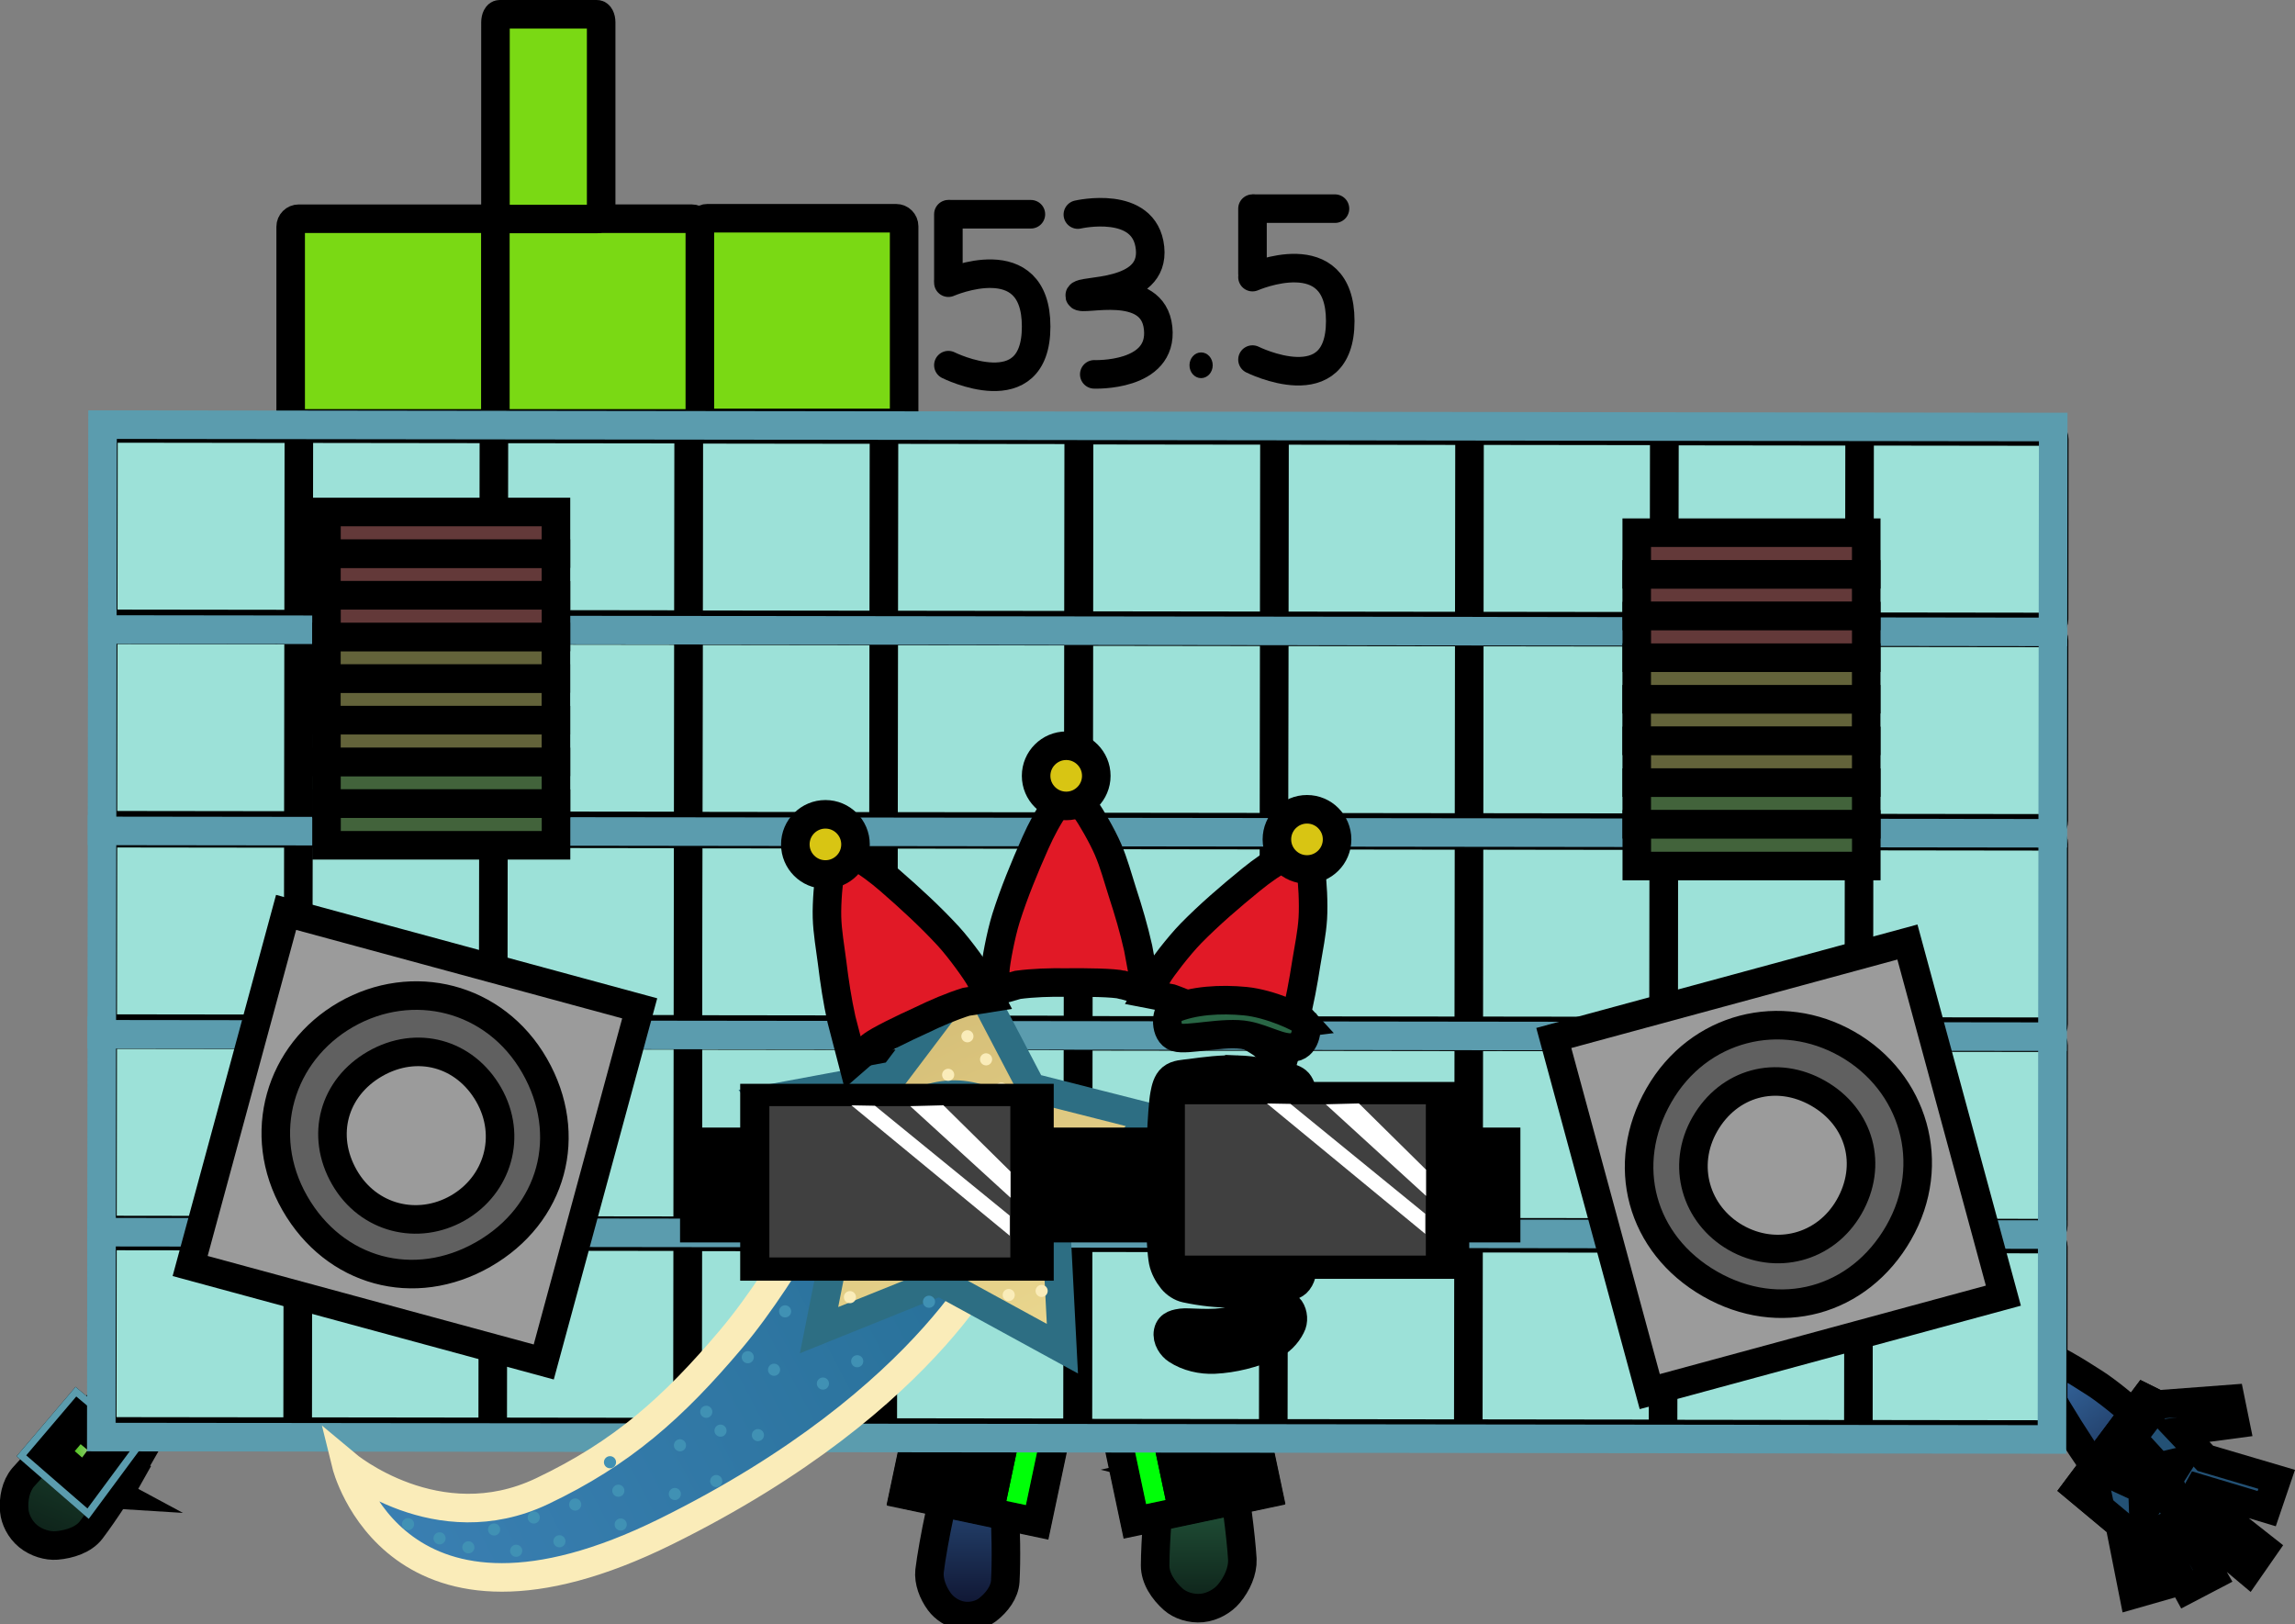 <svg version="1.1" xmlns="http://www.w3.org/2000/svg" xmlns:xlink="http://www.w3.org/1999/xlink" width="80.387" height="56.881" viewBox="0,0,80.387,56.881"><rect x="0" y="0" width="80.387" height="56.881" fill="#808080" stroke="none"/><defs><linearGradient x1="223.233" y1="195.987" x2="220.075" y2="203.292" gradientUnits="userSpaceOnUse" id="color-1"><stop offset="0" stop-color="#296645"/><stop offset="1" stop-color="#0d2018"/></linearGradient><radialGradient cx="221.635" cy="199.957" r="0.835" gradientUnits="userSpaceOnUse" id="color-2"><stop offset="0" stop-color="#a4c793"/><stop offset="1" stop-color="#3fc701"/></radialGradient><linearGradient x1="290.202" y1="196.237" x2="294.728" y2="202.314" gradientUnits="userSpaceOnUse" id="color-3"><stop offset="0" stop-color="#3971ac"/><stop offset="1" stop-color="#0e122d"/></linearGradient><linearGradient x1="260.34" y1="200.182" x2="260.34" y2="205.437" gradientUnits="userSpaceOnUse" id="color-4"><stop offset="0" stop-color="#296645"/><stop offset="1" stop-color="#0d2018"/></linearGradient><linearGradient x1="252.246" y1="198.136" x2="252.246" y2="205.713" gradientUnits="userSpaceOnUse" id="color-5"><stop offset="0" stop-color="#3971ac"/><stop offset="1" stop-color="#0e122d"/></linearGradient><linearGradient x1="251.751" y1="192.534" x2="231.726" y2="203.021" gradientUnits="userSpaceOnUse" id="color-6"><stop offset="0" stop-color="#287199"/><stop offset="1" stop-color="#3a7fb2"/></linearGradient><linearGradient x1="254.983" y1="196.61" x2="249.508" y2="184.479" gradientUnits="userSpaceOnUse" id="color-7"><stop offset="0" stop-color="#ebd890"/><stop offset="1" stop-color="#d4bd76"/></linearGradient></defs><g transform="translate(-218.351,-149.109)"><g data-paper-data="{&quot;isPaintingLayer&quot;:true}" stroke-width="1" stroke-linejoin="miter" stroke-miterlimit="10" stroke-dasharray="" stroke-dashoffset="0" style="mix-blend-mode: normal"><path d="M242.85,157.035c0,-0.156 0.126,-0.282 0.282,-0.282h6.606c0.156,0 0.282,0.126 0.282,0.282v6.606c0,0.075 -0.03,0.146 -0.083,0.199c-0.053,0.053 -0.124,0.083 -0.199,0.083h-6.606c-0.156,0 -0.282,-0.126 -0.282,-0.282v0z" data-paper-data="{&quot;index&quot;:null}" fill="#7ad914" fill-rule="evenodd" stroke="#000000" stroke-linecap="square"/><path d="M235.694,157.051c0,-0.156 0.126,-0.282 0.282,-0.282h6.606c0.156,0 0.282,0.126 0.282,0.282v6.606c0,0.075 -0.03,0.146 -0.083,0.199c-0.053,0.053 -0.124,0.083 -0.199,0.083h-6.606c-0.156,0 -0.282,-0.126 -0.282,-0.282v0z" data-paper-data="{&quot;index&quot;:null}" fill="#7ad914" fill-rule="evenodd" stroke="#000000" stroke-linecap="square"/><path d="M228.532,157.052c0,-0.156 0.126,-0.282 0.282,-0.282h6.606c0.156,0 0.282,0.126 0.282,0.282v6.606c0,0.075 -0.03,0.146 -0.083,0.199c-0.053,0.053 -0.124,0.083 -0.199,0.083h-6.606c-0.156,0 -0.282,-0.126 -0.282,-0.282v0z" data-paper-data="{&quot;index&quot;:null}" fill="#7ad914" fill-rule="evenodd" stroke="#000000" stroke-linecap="square"/><path d="M235.706,149.891c0,-0.156 0.065,-0.282 0.145,-0.282h3.412c0.08,0 0.145,0.126 0.145,0.282v6.606c0,0.075 -0.015,0.146 -0.043,0.199c-0.027,0.053 -0.064,0.083 -0.103,0.083h-3.412c-0.08,0 -0.145,-0.126 -0.145,-0.282v0z" data-paper-data="{&quot;index&quot;:null}" fill="#7ad914" fill-rule="evenodd" stroke="#000000" stroke-linecap="square"/><g data-paper-data="{&quot;index&quot;:null}" fill-rule="nonzero"><path d="M224.544,196.578c0.391,0.036 0.272,0.42 0.11,0.799c-0.646,1.516 -2.143,4.044 -3.112,5.323c-0.258,0.338 -0.747,0.501 -1.21,0.54c-0.311,0.025 -0.707,-0.089 -0.996,-0.326c-0.289,-0.238 -0.458,-0.591 -0.485,-0.891c-0.038,-0.417 0.055,-0.864 0.307,-1.166c0.698,-0.798 2.41,-2.472 3.311,-3.101c0.591,-0.413 1.729,-1.209 2.074,-1.177z" data-paper-data="{&quot;origPos&quot;:null,&quot;origRot&quot;:0,&quot;index&quot;:null}" fill="url(#color-1)" stroke="#000000" stroke-linecap="butt"/><g data-paper-data="{&quot;origPos&quot;:null}"><path d="M222.508,201.458c0,0 -0.86,-0.462 -1.327,-0.864c-0.385,-0.332 -0.856,-1.017 -0.856,-1.017l0.74,-0.657c0,0 0.353,0.679 0.713,1.014c0.374,0.349 1.169,0.741 1.169,0.741l-0.441,0.783z" data-paper-data="{&quot;origRot&quot;:0,&quot;origPos&quot;:null}" fill="#eeeeee" stroke="#000000" stroke-linecap="butt"/><path d="M219.633,200.061l1.424,-1.675l1.657,1.386l-1.335,1.804z" data-paper-data="{&quot;origRot&quot;:0,&quot;origPos&quot;:null}" fill="#eeeeee" stroke="#000000" stroke-linecap="butt"/><path d="M219.633,200.061l1.424,-1.675l1.657,1.386l-1.335,1.804z" data-paper-data="{&quot;origRot&quot;:0,&quot;origPos&quot;:null}" fill="#9ce1d8" stroke="#5b9cae" stroke-linecap="butt"/><g stroke="#000000"><path d="M219.971,200.03l1.111,-1.306l1.293,1.081l-1.041,1.407z" data-paper-data="{&quot;origRot&quot;:0,&quot;origPos&quot;:null}" fill="#113601" stroke-linecap="butt"/><path d="M220.267,199.989l0.849,-0.998l0.988,0.826l-0.796,1.076z" data-paper-data="{&quot;origRot&quot;:0,&quot;origPos&quot;:null}" fill="url(#color-2)" stroke-linecap="butt"/><path d="M222.292,199.825l-0.193,-0.013" data-paper-data="{&quot;origPos&quot;:null}" fill="none" stroke-linecap="round"/><path d="M221.121,198.991l-0.039,-0.196" data-paper-data="{&quot;origPos&quot;:null}" fill="none" stroke-linecap="round"/><path d="M220.062,200.01l0.221,-0.012" data-paper-data="{&quot;origPos&quot;:null}" fill="none" stroke-linecap="round"/><path d="M221.32,200.88l-0.012,0.288" data-paper-data="{&quot;origPos&quot;:null}" fill="none" stroke-linecap="round"/></g></g></g><g fill-rule="nonzero" stroke="#000000"><path d="M289.817,196.569c0.297,-0.05 1.353,0.627 1.901,0.978c0.836,0.535 2.464,1.999 3.138,2.704c0.244,0.267 0.363,0.68 0.365,1.072c0.002,0.282 -0.116,0.623 -0.347,0.863c-0.231,0.24 -0.566,0.37 -0.838,0.365c-0.406,-0.008 -0.844,-0.132 -1.097,-0.433c-0.95,-1.139 -2.463,-3.415 -3.152,-4.794c-0.172,-0.345 -0.308,-0.697 0.029,-0.754z" data-paper-data="{&quot;origRot&quot;:0,&quot;index&quot;:null}" fill="url(#color-3)" stroke-linecap="butt"/><path d="M293.928,198.302l2.546,-0.192l0.178,0.875l-1.946,0.259l0.893,0.943l2.497,0.737l-0.349,1.026l-2.376,-0.712l-0.118,0.212l2.39,1.883l-0.556,0.8l-2.37,-1.99l-0.071,0.051l1.208,2.113l-0.899,0.47l-1.114,-2.033l-0.32,0.127l0.517,1.812l-0.955,0.273l-0.488,-2.461l-1.496,-1.248l2.373,-3.171z" fill="#235175" stroke-linecap="round"/><path d="M293.964,200.483l0.74,-0.178l-0.409,0.644l0.317,0.766l-0.77,-0.274l-0.418,0.613l-0.026,-0.783l-0.796,-0.366l0.814,-0.265l0.022,-0.731z" fill="#59a2cd" stroke-linecap="round"/><path d="M293.928,198.302l-2.17,2.865l0.159,0.762l-0.818,-0.682l2.373,-3.171z" fill="#102c42" stroke-linecap="butt"/></g><g fill-rule="nonzero" stroke="#000000" stroke-linecap="butt"><path d="M259.063,200.611c0.769,-0.174 1.548,-0.304 2.329,-0.429c0.231,1.195 0.426,2.732 0.475,3.543c0.016,0.414 -0.185,0.863 -0.474,1.207c-0.207,0.248 -0.562,0.459 -0.941,0.498c-0.379,0.038 -0.768,-0.095 -1.002,-0.301c-0.348,-0.307 -0.64,-0.739 -0.638,-1.189c0.006,-0.867 0.103,-2.101 0.252,-3.329z" data-paper-data="{&quot;origRot&quot;:0,&quot;index&quot;:null}" fill="url(#color-4)"/><g><path d="M258.108,202.385l-0.851,-4.028l1.664,-0.351l0.851,4.028z" data-paper-data="{&quot;index&quot;:null}" fill="#00ff08"/><path d="M259.776,202.035l-0.851,-4.028l0.758,-0.16l0.851,4.028z" data-paper-data="{&quot;index&quot;:null}" fill="#ffffff"/><path d="M260.551,201.869l-0.851,-4.028l0.661,-0.14l0.851,4.028z" data-paper-data="{&quot;index&quot;:null}" fill="#00ff08"/><path d="M261.214,201.732l-0.851,-4.028l0.905,-0.191l0.851,4.028z" data-paper-data="{&quot;index&quot;:null}" fill="#ffffff"/><path d="M262.121,201.539l-0.851,-4.028l0.661,-0.14l0.851,4.028z" data-paper-data="{&quot;index&quot;:null}" fill="#00ff08"/><path d="M258.094,202.409l-0.859,-4.068l4.679,-0.988l0.859,4.068z" data-paper-data="{&quot;index&quot;:null}" fill="none"/></g></g><g fill-rule="nonzero" stroke="#000000" stroke-linecap="butt"><path d="M252.754,198.173c0.304,-0.156 0.406,0.208 0.473,0.588c0.271,1.518 0.418,4.247 0.336,5.728c-0.023,0.392 -0.3,0.753 -0.621,1.002c-0.215,0.167 -0.561,0.262 -0.89,0.208c-0.329,-0.054 -0.626,-0.257 -0.794,-0.485c-0.233,-0.316 -0.384,-0.718 -0.348,-1.078c0.119,-0.968 0.55,-3.114 0.901,-4.043c0.23,-0.609 0.673,-1.783 0.941,-1.92z" data-paper-data="{&quot;origRot&quot;:0,&quot;index&quot;:null}" fill="url(#color-5)"/><g data-paper-data="{&quot;index&quot;:null}"><path d="M253.008,202.068l0.851,-4.028l1.664,0.351l-0.851,4.028z" data-paper-data="{&quot;index&quot;:null}" fill="#00ff08"/><path d="M252.246,201.909l0.851,-4.028l0.758,0.16l-0.851,4.028z" data-paper-data="{&quot;index&quot;:null}" fill="#ffffff"/><path d="M251.568,201.765l0.851,-4.028l0.661,0.14l-0.851,4.028z" data-paper-data="{&quot;index&quot;:null}" fill="#00ff08"/><path d="M250.661,201.575l0.851,-4.028l0.905,0.191l-0.851,4.028z" data-paper-data="{&quot;index&quot;:null}" fill="#ffffff"/><path d="M249.998,201.434l0.851,-4.028l0.661,0.14l-0.851,4.028z" data-paper-data="{&quot;index&quot;:null}" fill="#00ff08"/><path d="M250.007,201.456l0.859,-4.068l4.679,0.988l-0.859,4.068z" data-paper-data="{&quot;index&quot;:null}" fill="none"/></g></g><g><path d="M283.697,192.292c-0.149,-0 -0.269,-0.121 -0.269,-0.269l0.008,-6.307c0,-0.149 0.121,-0.269 0.269,-0.269l6.307,0.008c0.071,0 0.14,0.029 0.19,0.079c0.05,0.051 0.079,0.119 0.079,0.19l-0.008,6.307c-0,0.149 -0.121,0.269 -0.269,0.269v0z" data-paper-data="{&quot;origPos&quot;:null,&quot;index&quot;:null}" fill="#9ce1d8" fill-rule="evenodd" stroke="#000000" stroke-linecap="square"/><path d="M276.876,192.284c-0.149,-0 -0.269,-0.121 -0.269,-0.269l0.008,-6.307c0,-0.149 0.121,-0.269 0.269,-0.269l6.307,0.008c0.071,0 0.14,0.029 0.19,0.079c0.05,0.051 0.079,0.119 0.079,0.19l-0.008,6.307c-0,0.149 -0.121,0.269 -0.269,0.269v0z" data-paper-data="{&quot;origPos&quot;:null,&quot;index&quot;:null}" fill="#9ce1d8" fill-rule="evenodd" stroke="#000000" stroke-linecap="square"/><path d="M270.035,192.269c-0.149,-0 -0.269,-0.121 -0.269,-0.269l0.008,-6.307c0,-0.149 0.121,-0.269 0.269,-0.269l6.307,0.008c0.071,0 0.14,0.029 0.19,0.079c0.05,0.051 0.079,0.119 0.079,0.19l-0.008,6.307c-0,0.149 -0.121,0.269 -0.269,0.269v0z" data-paper-data="{&quot;origPos&quot;:null,&quot;index&quot;:null}" fill="#9ce1d8" fill-rule="evenodd" stroke="#000000" stroke-linecap="square"/><path d="M263.214,192.261c-0.149,-0 -0.269,-0.121 -0.269,-0.269l0.008,-6.307c0,-0.149 0.121,-0.269 0.269,-0.269l6.307,0.008c0.071,0 0.14,0.029 0.19,0.079c0.05,0.051 0.079,0.119 0.079,0.19l-0.008,6.307c-0,0.149 -0.121,0.269 -0.269,0.269v0z" data-paper-data="{&quot;origPos&quot;:null,&quot;index&quot;:null}" fill="#9ce1d8" fill-rule="evenodd" stroke="#000000" stroke-linecap="square"/><path d="M256.381,192.252c-0.149,-0 -0.269,-0.121 -0.269,-0.269l0.008,-6.307c0,-0.149 0.121,-0.269 0.269,-0.269l6.307,0.008c0.071,0 0.14,0.029 0.19,0.079c0.05,0.051 0.079,0.119 0.079,0.19l-0.008,6.307c-0,0.149 -0.121,0.269 -0.269,0.269v0z" data-paper-data="{&quot;origPos&quot;:null,&quot;index&quot;:null}" fill="#9ce1d8" fill-rule="evenodd" stroke="#000000" stroke-linecap="square"/><path d="M249.525,192.231c-0.149,-0 -0.269,-0.121 -0.269,-0.269l0.008,-6.307c0,-0.149 0.121,-0.269 0.269,-0.269l6.307,0.008c0.071,0 0.14,0.029 0.19,0.079c0.05,0.051 0.079,0.119 0.079,0.19l-0.008,6.307c-0,0.149 -0.121,0.269 -0.269,0.269v0z" data-paper-data="{&quot;origPos&quot;:null,&quot;index&quot;:null}" fill="#9ce1d8" fill-rule="evenodd" stroke="#000000" stroke-linecap="square"/><path d="M242.704,192.222c-0.149,-0 -0.269,-0.121 -0.269,-0.269l0.008,-6.307c0,-0.149 0.121,-0.269 0.269,-0.269l6.307,0.008c0.071,0 0.14,0.029 0.19,0.079c0.05,0.051 0.079,0.119 0.079,0.19l-0.008,6.307c-0,0.149 -0.121,0.269 -0.269,0.269v0z" data-paper-data="{&quot;origPos&quot;:null,&quot;index&quot;:null}" fill="#9ce1d8" fill-rule="evenodd" stroke="#000000" stroke-linecap="square"/><path d="M235.862,192.208c-0.149,-0 -0.269,-0.121 -0.269,-0.269l0.008,-6.307c0,-0.149 0.121,-0.269 0.269,-0.269l6.307,0.008c0.071,0 0.14,0.029 0.19,0.079c0.05,0.051 0.079,0.119 0.079,0.19l-0.008,6.307c-0,0.149 -0.121,0.269 -0.269,0.269v0z" data-paper-data="{&quot;origPos&quot;:null,&quot;index&quot;:null}" fill="#9ce1d8" fill-rule="evenodd" stroke="#000000" stroke-linecap="square"/><path d="M229.041,192.199c-0.149,-0 -0.269,-0.121 -0.269,-0.269l0.008,-6.307c0,-0.149 0.121,-0.269 0.269,-0.269l6.307,0.008c0.071,0 0.14,0.029 0.19,0.079c0.05,0.051 0.079,0.119 0.079,0.19l-0.008,6.307c-0,0.149 -0.121,0.269 -0.269,0.269v0z" data-paper-data="{&quot;origPos&quot;:null,&quot;index&quot;:null}" fill="#9ce1d8" fill-rule="evenodd" stroke="#000000" stroke-linecap="square"/><path d="M222.209,192.191c-0.149,-0 -0.269,-0.121 -0.269,-0.269l0.008,-6.307c0,-0.149 0.121,-0.269 0.269,-0.269l6.307,0.008c0.071,0 0.14,0.029 0.19,0.079c0.05,0.051 0.079,0.119 0.079,0.19l-0.008,6.307c-0,0.149 -0.121,0.269 -0.269,0.269v0z" data-paper-data="{&quot;origPos&quot;:null,&quot;index&quot;:null}" fill="#9ce1d8" fill-rule="evenodd" stroke="#000000" stroke-linecap="square"/><path d="M290.234,192.473l-68.326,-0.084l0.009,-7.176l68.326,0.084z" data-paper-data="{&quot;origPos&quot;:null}" fill="none" fill-rule="nonzero" stroke="#5b9cae" stroke-linecap="butt"/></g><g><path d="M283.689,199.346c-0.149,-0 -0.269,-0.121 -0.269,-0.269l0.008,-6.307c0,-0.149 0.121,-0.269 0.269,-0.269l6.307,0.008c0.071,0 0.14,0.029 0.19,0.079c0.05,0.051 0.079,0.119 0.079,0.19l-0.008,6.307c-0,0.149 -0.121,0.269 -0.269,0.269v0z" data-paper-data="{&quot;origPos&quot;:null,&quot;index&quot;:null}" fill="#9ce1d8" fill-rule="evenodd" stroke="#000000" stroke-linecap="square"/><path d="M276.868,199.338c-0.149,-0 -0.269,-0.121 -0.269,-0.269l0.008,-6.307c0,-0.149 0.121,-0.269 0.269,-0.269l6.307,0.008c0.071,0 0.14,0.029 0.19,0.079c0.05,0.051 0.079,0.119 0.079,0.19l-0.008,6.307c-0,0.149 -0.121,0.269 -0.269,0.269v0z" data-paper-data="{&quot;origPos&quot;:null,&quot;index&quot;:null}" fill="#9ce1d8" fill-rule="evenodd" stroke="#000000" stroke-linecap="square"/><path d="M270.026,199.323c-0.149,-0 -0.269,-0.121 -0.269,-0.269l0.008,-6.307c0,-0.149 0.121,-0.269 0.269,-0.269l6.307,0.008c0.071,0 0.14,0.029 0.19,0.079c0.05,0.051 0.079,0.119 0.079,0.19l-0.008,6.307c-0,0.149 -0.121,0.269 -0.269,0.269v0z" data-paper-data="{&quot;origPos&quot;:null,&quot;index&quot;:null}" fill="#9ce1d8" fill-rule="evenodd" stroke="#000000" stroke-linecap="square"/><path d="M263.205,199.315c-0.149,-0 -0.269,-0.121 -0.269,-0.269l0.008,-6.307c0,-0.149 0.121,-0.269 0.269,-0.269l6.307,0.008c0.071,0 0.14,0.029 0.19,0.079c0.05,0.051 0.079,0.119 0.079,0.19l-0.008,6.307c-0,0.149 -0.121,0.269 -0.269,0.269v0z" data-paper-data="{&quot;origPos&quot;:null,&quot;index&quot;:null}" fill="#9ce1d8" fill-rule="evenodd" stroke="#000000" stroke-linecap="square"/><path d="M256.373,199.306c-0.149,-0 -0.269,-0.121 -0.269,-0.269l0.008,-6.307c0,-0.149 0.121,-0.269 0.269,-0.269l6.307,0.008c0.071,0 0.14,0.029 0.19,0.079c0.05,0.051 0.079,0.119 0.079,0.19l-0.008,6.307c-0,0.149 -0.121,0.269 -0.269,0.269v0z" data-paper-data="{&quot;origPos&quot;:null,&quot;index&quot;:null}" fill="#9ce1d8" fill-rule="evenodd" stroke="#000000" stroke-linecap="square"/><path d="M249.517,199.285c-0.149,-0 -0.269,-0.121 -0.269,-0.269l0.008,-6.307c0,-0.149 0.121,-0.269 0.269,-0.269l6.307,0.008c0.071,0 0.14,0.029 0.19,0.079c0.05,0.051 0.079,0.119 0.079,0.19l-0.008,6.307c-0,0.149 -0.121,0.269 -0.269,0.269v0z" data-paper-data="{&quot;origPos&quot;:null,&quot;index&quot;:null}" fill="#9ce1d8" fill-rule="evenodd" stroke="#000000" stroke-linecap="square"/><path d="M242.696,199.276c-0.149,-0 -0.269,-0.121 -0.269,-0.269l0.008,-6.307c0,-0.149 0.121,-0.269 0.269,-0.269l6.307,0.008c0.071,0 0.14,0.029 0.19,0.079c0.05,0.051 0.079,0.119 0.079,0.19l-0.008,6.307c-0,0.149 -0.121,0.269 -0.269,0.269v0z" data-paper-data="{&quot;origPos&quot;:null,&quot;index&quot;:null}" fill="#9ce1d8" fill-rule="evenodd" stroke="#000000" stroke-linecap="square"/><path d="M235.854,199.261c-0.149,-0 -0.269,-0.121 -0.269,-0.269l0.008,-6.307c0,-0.149 0.121,-0.269 0.269,-0.269l6.307,0.008c0.071,0 0.14,0.029 0.19,0.079c0.05,0.051 0.079,0.119 0.079,0.19l-0.008,6.307c-0,0.149 -0.121,0.269 -0.269,0.269v0z" data-paper-data="{&quot;origPos&quot;:null,&quot;index&quot;:null}" fill="#9ce1d8" fill-rule="evenodd" stroke="#000000" stroke-linecap="square"/><path d="M229.033,199.253c-0.149,-0 -0.269,-0.121 -0.269,-0.269l0.008,-6.307c0,-0.149 0.121,-0.269 0.269,-0.269l6.307,0.008c0.071,0 0.14,0.029 0.19,0.079c0.05,0.051 0.079,0.119 0.079,0.19l-0.008,6.307c-0,0.149 -0.121,0.269 -0.269,0.269v0z" data-paper-data="{&quot;origPos&quot;:null,&quot;index&quot;:null}" fill="#9ce1d8" fill-rule="evenodd" stroke="#000000" stroke-linecap="square"/><path d="M222.2,199.245c-0.149,-0 -0.269,-0.121 -0.269,-0.269l0.008,-6.307c0,-0.149 0.121,-0.269 0.269,-0.269l6.307,0.008c0.071,0 0.14,0.029 0.19,0.079c0.05,0.051 0.079,0.119 0.079,0.19l-0.008,6.307c-0,0.149 -0.121,0.269 -0.269,0.269v0z" data-paper-data="{&quot;origPos&quot;:null,&quot;index&quot;:null}" fill="#9ce1d8" fill-rule="evenodd" stroke="#000000" stroke-linecap="square"/><path d="M290.225,199.527l-68.326,-0.084l0.009,-7.176l68.326,0.084z" data-paper-data="{&quot;origPos&quot;:null}" fill="none" fill-rule="nonzero" stroke="#5b9cae" stroke-linecap="butt"/></g><g><path d="M283.706,185.238c-0.149,-0 -0.269,-0.121 -0.269,-0.269l0.008,-6.307c0,-0.149 0.121,-0.269 0.269,-0.269l6.307,0.008c0.071,0 0.14,0.029 0.19,0.079c0.05,0.051 0.079,0.119 0.079,0.19l-0.008,6.307c-0,0.149 -0.121,0.269 -0.269,0.269v0z" data-paper-data="{&quot;origPos&quot;:null,&quot;index&quot;:null}" fill="#9ce1d8" fill-rule="evenodd" stroke="#000000" stroke-linecap="square"/><path d="M276.885,185.23c-0.149,-0 -0.269,-0.121 -0.269,-0.269l0.008,-6.307c0,-0.149 0.121,-0.269 0.269,-0.269l6.307,0.008c0.071,0 0.14,0.029 0.19,0.079c0.05,0.051 0.079,0.119 0.079,0.19l-0.008,6.307c-0,0.149 -0.121,0.269 -0.269,0.269v0z" data-paper-data="{&quot;origPos&quot;:null,&quot;index&quot;:null}" fill="#9ce1d8" fill-rule="evenodd" stroke="#000000" stroke-linecap="square"/><path d="M270.043,185.215c-0.149,-0 -0.269,-0.121 -0.269,-0.269l0.008,-6.307c0,-0.149 0.121,-0.269 0.269,-0.269l6.307,0.008c0.071,0 0.14,0.029 0.19,0.079c0.05,0.051 0.079,0.119 0.079,0.19l-0.008,6.307c-0,0.149 -0.121,0.269 -0.269,0.269v0z" data-paper-data="{&quot;origPos&quot;:null,&quot;index&quot;:null}" fill="#9ce1d8" fill-rule="evenodd" stroke="#000000" stroke-linecap="square"/><path d="M263.222,185.207c-0.149,-0 -0.269,-0.121 -0.269,-0.269l0.008,-6.307c0,-0.149 0.121,-0.269 0.269,-0.269l6.307,0.008c0.071,0 0.14,0.029 0.19,0.079c0.05,0.051 0.079,0.119 0.079,0.19l-0.008,6.307c-0,0.149 -0.121,0.269 -0.269,0.269v0z" data-paper-data="{&quot;origPos&quot;:null,&quot;index&quot;:null}" fill="#9ce1d8" fill-rule="evenodd" stroke="#000000" stroke-linecap="square"/><path d="M256.39,185.198c-0.149,-0 -0.269,-0.121 -0.269,-0.269l0.008,-6.307c0,-0.149 0.121,-0.269 0.269,-0.269l6.307,0.008c0.071,0 0.14,0.029 0.19,0.079c0.05,0.051 0.079,0.119 0.079,0.19l-0.008,6.307c-0,0.149 -0.121,0.269 -0.269,0.269v0z" data-paper-data="{&quot;origPos&quot;:null,&quot;index&quot;:null}" fill="#9ce1d8" fill-rule="evenodd" stroke="#000000" stroke-linecap="square"/><path d="M249.534,185.177c-0.149,-0 -0.269,-0.121 -0.269,-0.269l0.008,-6.307c0,-0.149 0.121,-0.269 0.269,-0.269l6.307,0.008c0.071,0 0.14,0.029 0.19,0.079c0.05,0.051 0.079,0.119 0.079,0.19l-0.008,6.307c-0,0.149 -0.121,0.269 -0.269,0.269v0z" data-paper-data="{&quot;origPos&quot;:null,&quot;index&quot;:null}" fill="#9ce1d8" fill-rule="evenodd" stroke="#000000" stroke-linecap="square"/><path d="M242.713,185.168c-0.149,-0 -0.269,-0.121 -0.269,-0.269l0.008,-6.307c0,-0.149 0.121,-0.269 0.269,-0.269l6.307,0.008c0.071,0 0.14,0.029 0.19,0.079c0.05,0.051 0.079,0.119 0.079,0.19l-0.008,6.307c-0,0.149 -0.121,0.269 -0.269,0.269v0z" data-paper-data="{&quot;origPos&quot;:null,&quot;index&quot;:null}" fill="#9ce1d8" fill-rule="evenodd" stroke="#000000" stroke-linecap="square"/><path d="M235.871,185.154c-0.149,-0 -0.269,-0.121 -0.269,-0.269l0.008,-6.307c0,-0.149 0.121,-0.269 0.269,-0.269l6.307,0.008c0.071,0 0.14,0.029 0.19,0.079c0.05,0.051 0.079,0.119 0.079,0.19l-0.008,6.307c-0,0.149 -0.121,0.269 -0.269,0.269v0z" data-paper-data="{&quot;origPos&quot;:null,&quot;index&quot;:null}" fill="#9ce1d8" fill-rule="evenodd" stroke="#000000" stroke-linecap="square"/><path d="M229.05,185.145c-0.149,-0 -0.269,-0.121 -0.269,-0.269l0.008,-6.307c0,-0.149 0.121,-0.269 0.269,-0.269l6.307,0.008c0.071,0 0.14,0.029 0.19,0.079c0.05,0.051 0.079,0.119 0.079,0.19l-0.008,6.307c-0,0.149 -0.121,0.269 -0.269,0.269v0z" data-paper-data="{&quot;origPos&quot;:null,&quot;index&quot;:null}" fill="#9ce1d8" fill-rule="evenodd" stroke="#000000" stroke-linecap="square"/><path d="M222.218,185.137c-0.149,-0 -0.269,-0.121 -0.269,-0.269l0.008,-6.307c0,-0.149 0.121,-0.269 0.269,-0.269l6.307,0.008c0.071,0 0.14,0.029 0.19,0.079c0.05,0.051 0.079,0.119 0.079,0.19l-0.008,6.307c-0,0.149 -0.121,0.269 -0.269,0.269v0z" data-paper-data="{&quot;origPos&quot;:null,&quot;index&quot;:null}" fill="#9ce1d8" fill-rule="evenodd" stroke="#000000" stroke-linecap="square"/><path d="M290.242,185.419l-68.326,-0.084l0.009,-7.176l68.326,0.084z" data-paper-data="{&quot;origPos&quot;:null}" fill="none" fill-rule="nonzero" stroke="#5b9cae" stroke-linecap="butt"/></g><g><path d="M283.715,178.115c-0.149,-0 -0.269,-0.121 -0.269,-0.269l0.008,-6.307c0,-0.149 0.121,-0.269 0.269,-0.269l6.307,0.008c0.071,0 0.14,0.029 0.19,0.079c0.05,0.051 0.079,0.119 0.079,0.19l-0.008,6.307c-0,0.149 -0.121,0.269 -0.269,0.269v0z" data-paper-data="{&quot;origPos&quot;:null,&quot;index&quot;:null}" fill="#9ce1d8" fill-rule="evenodd" stroke="#000000" stroke-linecap="square"/><path d="M276.894,178.107c-0.149,-0 -0.269,-0.121 -0.269,-0.269l0.008,-6.307c0,-0.149 0.121,-0.269 0.269,-0.269l6.307,0.008c0.071,0 0.14,0.029 0.19,0.079c0.05,0.051 0.079,0.119 0.079,0.19l-0.008,6.307c-0,0.149 -0.121,0.269 -0.269,0.269v0z" data-paper-data="{&quot;origPos&quot;:null,&quot;index&quot;:null}" fill="#9ce1d8" fill-rule="evenodd" stroke="#000000" stroke-linecap="square"/><path d="M270.052,178.092c-0.149,-0 -0.269,-0.121 -0.269,-0.269l0.008,-6.307c0,-0.149 0.121,-0.269 0.269,-0.269l6.307,0.008c0.071,0 0.14,0.029 0.19,0.079c0.05,0.051 0.079,0.119 0.079,0.19l-0.008,6.307c-0,0.149 -0.121,0.269 -0.269,0.269v0z" data-paper-data="{&quot;origPos&quot;:null,&quot;index&quot;:null}" fill="#9ce1d8" fill-rule="evenodd" stroke="#000000" stroke-linecap="square"/><path d="M263.231,178.084c-0.149,-0 -0.269,-0.121 -0.269,-0.269l0.008,-6.307c0,-0.149 0.121,-0.269 0.269,-0.269l6.307,0.008c0.071,0 0.14,0.029 0.19,0.079c0.05,0.051 0.079,0.119 0.079,0.19l-0.008,6.307c-0,0.149 -0.121,0.269 -0.269,0.269v0z" data-paper-data="{&quot;origPos&quot;:null,&quot;index&quot;:null}" fill="#9ce1d8" fill-rule="evenodd" stroke="#000000" stroke-linecap="square"/><path d="M256.399,178.075c-0.149,-0 -0.269,-0.121 -0.269,-0.269l0.008,-6.307c0,-0.149 0.121,-0.269 0.269,-0.269l6.307,0.008c0.071,0 0.14,0.029 0.19,0.079c0.05,0.051 0.079,0.119 0.079,0.19l-0.008,6.307c-0,0.149 -0.121,0.269 -0.269,0.269v0z" data-paper-data="{&quot;origPos&quot;:null,&quot;index&quot;:null}" fill="#9ce1d8" fill-rule="evenodd" stroke="#000000" stroke-linecap="square"/><path d="M249.543,178.054c-0.149,-0 -0.269,-0.121 -0.269,-0.269l0.008,-6.307c0,-0.149 0.121,-0.269 0.269,-0.269l6.307,0.008c0.071,0 0.14,0.029 0.19,0.079c0.05,0.051 0.079,0.119 0.079,0.19l-0.008,6.307c-0,0.149 -0.121,0.269 -0.269,0.269v0z" data-paper-data="{&quot;origPos&quot;:null,&quot;index&quot;:null}" fill="#9ce1d8" fill-rule="evenodd" stroke="#000000" stroke-linecap="square"/><path d="M242.722,178.045c-0.149,-0 -0.269,-0.121 -0.269,-0.269l0.008,-6.307c0,-0.149 0.121,-0.269 0.269,-0.269l6.307,0.008c0.071,0 0.14,0.029 0.19,0.079c0.05,0.051 0.079,0.119 0.079,0.19l-0.008,6.307c-0,0.149 -0.121,0.269 -0.269,0.269v0z" data-paper-data="{&quot;origPos&quot;:null,&quot;index&quot;:null}" fill="#9ce1d8" fill-rule="evenodd" stroke="#000000" stroke-linecap="square"/><path d="M235.88,178.031c-0.149,-0 -0.269,-0.121 -0.269,-0.269l0.008,-6.307c0,-0.149 0.121,-0.269 0.269,-0.269l6.307,0.008c0.071,0 0.14,0.029 0.19,0.079c0.05,0.051 0.079,0.119 0.079,0.19l-0.008,6.307c-0,0.149 -0.121,0.269 -0.269,0.269v0z" data-paper-data="{&quot;origPos&quot;:null,&quot;index&quot;:null}" fill="#9ce1d8" fill-rule="evenodd" stroke="#000000" stroke-linecap="square"/><path d="M229.059,178.022c-0.149,-0 -0.269,-0.121 -0.269,-0.269l0.008,-6.307c0,-0.149 0.121,-0.269 0.269,-0.269l6.307,0.008c0.071,0 0.14,0.029 0.19,0.079c0.05,0.051 0.079,0.119 0.079,0.19l-0.008,6.307c-0,0.149 -0.121,0.269 -0.269,0.269v0z" data-paper-data="{&quot;origPos&quot;:null,&quot;index&quot;:null}" fill="#9ce1d8" fill-rule="evenodd" stroke="#000000" stroke-linecap="square"/><path d="M222.226,178.014c-0.149,-0 -0.269,-0.121 -0.269,-0.269l0.008,-6.307c0,-0.149 0.121,-0.269 0.269,-0.269l6.307,0.008c0.071,0 0.14,0.029 0.19,0.079c0.05,0.051 0.079,0.119 0.079,0.19l-0.008,6.307c-0,0.149 -0.121,0.269 -0.269,0.269v0z" data-paper-data="{&quot;origPos&quot;:null,&quot;index&quot;:null}" fill="#9ce1d8" fill-rule="evenodd" stroke="#000000" stroke-linecap="square"/><path d="M290.251,178.296l-68.326,-0.084l0.009,-7.176l68.326,0.084z" data-paper-data="{&quot;origPos&quot;:null}" fill="none" fill-rule="nonzero" stroke="#5b9cae" stroke-linecap="butt"/></g><g><path d="M283.723,171.061c-0.149,-0 -0.269,-0.121 -0.269,-0.269l0.008,-6.307c0,-0.149 0.121,-0.269 0.269,-0.269l6.307,0.008c0.071,0 0.14,0.029 0.19,0.079c0.05,0.051 0.079,0.119 0.079,0.19l-0.008,6.307c-0,0.149 -0.121,0.269 -0.269,0.269v0z" data-paper-data="{&quot;origPos&quot;:null,&quot;index&quot;:null}" fill="#9ce1d8" fill-rule="evenodd" stroke="#000000" stroke-linecap="square"/><path d="M276.903,171.053c-0.149,-0 -0.269,-0.121 -0.269,-0.269l0.008,-6.307c0,-0.149 0.121,-0.269 0.269,-0.269l6.307,0.008c0.071,0 0.14,0.029 0.19,0.079c0.05,0.051 0.079,0.119 0.079,0.19l-0.008,6.307c-0,0.149 -0.121,0.269 -0.269,0.269v0z" data-paper-data="{&quot;origPos&quot;:null,&quot;index&quot;:null}" fill="#9ce1d8" fill-rule="evenodd" stroke="#000000" stroke-linecap="square"/><path d="M270.061,171.038c-0.149,-0 -0.269,-0.121 -0.269,-0.269l0.008,-6.307c0,-0.149 0.121,-0.269 0.269,-0.269l6.307,0.008c0.071,0 0.14,0.029 0.19,0.079c0.05,0.051 0.079,0.119 0.079,0.19l-0.008,6.307c-0,0.149 -0.121,0.269 -0.269,0.269v0z" data-paper-data="{&quot;origPos&quot;:null,&quot;index&quot;:null}" fill="#9ce1d8" fill-rule="evenodd" stroke="#000000" stroke-linecap="square"/><path d="M263.24,171.03c-0.149,-0 -0.269,-0.121 -0.269,-0.269l0.008,-6.307c0,-0.149 0.121,-0.269 0.269,-0.269l6.307,0.008c0.071,0 0.14,0.029 0.19,0.079c0.05,0.051 0.079,0.119 0.079,0.19l-0.008,6.307c-0,0.149 -0.121,0.269 -0.269,0.269v0z" data-paper-data="{&quot;origPos&quot;:null,&quot;index&quot;:null}" fill="#9ce1d8" fill-rule="evenodd" stroke="#000000" stroke-linecap="square"/><path d="M256.407,171.021c-0.149,-0 -0.269,-0.121 -0.269,-0.269l0.008,-6.307c0,-0.149 0.121,-0.269 0.269,-0.269l6.307,0.008c0.071,0 0.14,0.029 0.19,0.079c0.05,0.051 0.079,0.119 0.079,0.19l-0.008,6.307c-0,0.149 -0.121,0.269 -0.269,0.269v0z" data-paper-data="{&quot;origPos&quot;:null,&quot;index&quot;:null}" fill="#9ce1d8" fill-rule="evenodd" stroke="#000000" stroke-linecap="square"/><path d="M249.551,171c-0.149,-0 -0.269,-0.121 -0.269,-0.269l0.008,-6.307c0,-0.149 0.121,-0.269 0.269,-0.269l6.307,0.008c0.071,0 0.14,0.029 0.19,0.079c0.05,0.051 0.079,0.119 0.079,0.19l-0.008,6.307c-0,0.149 -0.121,0.269 -0.269,0.269v0z" data-paper-data="{&quot;origPos&quot;:null,&quot;index&quot;:null}" fill="#9ce1d8" fill-rule="evenodd" stroke="#000000" stroke-linecap="square"/><path d="M242.73,170.991c-0.149,-0 -0.269,-0.121 -0.269,-0.269l0.008,-6.307c0,-0.149 0.121,-0.269 0.269,-0.269l6.307,0.008c0.071,0 0.14,0.029 0.19,0.079c0.05,0.051 0.079,0.119 0.079,0.19l-0.008,6.307c-0,0.149 -0.121,0.269 -0.269,0.269v0z" data-paper-data="{&quot;origPos&quot;:null,&quot;index&quot;:null}" fill="#9ce1d8" fill-rule="evenodd" stroke="#000000" stroke-linecap="square"/><path d="M235.888,170.977c-0.149,-0 -0.269,-0.121 -0.269,-0.269l0.008,-6.307c0,-0.149 0.121,-0.269 0.269,-0.269l6.307,0.008c0.071,0 0.14,0.029 0.19,0.079c0.05,0.051 0.079,0.119 0.079,0.19l-0.008,6.307c-0,0.149 -0.121,0.269 -0.269,0.269v0z" data-paper-data="{&quot;origPos&quot;:null,&quot;index&quot;:null}" fill="#9ce1d8" fill-rule="evenodd" stroke="#000000" stroke-linecap="square"/><path d="M229.067,170.968c-0.149,-0 -0.269,-0.121 -0.269,-0.269l0.008,-6.307c0,-0.149 0.121,-0.269 0.269,-0.269l6.307,0.008c0.071,0 0.14,0.029 0.19,0.079c0.05,0.051 0.079,0.119 0.079,0.19l-0.008,6.307c-0,0.149 -0.121,0.269 -0.269,0.269v0z" data-paper-data="{&quot;origPos&quot;:null,&quot;index&quot;:null}" fill="#9ce1d8" fill-rule="evenodd" stroke="#000000" stroke-linecap="square"/><path d="M222.235,170.96c-0.149,-0 -0.269,-0.121 -0.269,-0.269l0.008,-6.307c0,-0.149 0.121,-0.269 0.269,-0.269l6.307,0.008c0.071,0 0.14,0.029 0.19,0.079c0.05,0.051 0.079,0.119 0.079,0.19l-0.008,6.307c-0,0.149 -0.121,0.269 -0.269,0.269v0z" data-paper-data="{&quot;origPos&quot;:null,&quot;index&quot;:null}" fill="#9ce1d8" fill-rule="evenodd" stroke="#000000" stroke-linecap="square"/><path d="M290.26,171.242l-68.326,-0.084l0.009,-7.176l68.326,0.084z" data-paper-data="{&quot;origPos&quot;:null}" fill="none" fill-rule="nonzero" stroke="#5b9cae" stroke-linecap="butt"/></g><g data-paper-data="{&quot;origRot&quot;:0}" fill-rule="nonzero"><path d="M253.385,192.594c0,0 -2.228,5.473 -11.706,10.156c-9.478,4.683 -11.202,-2.344 -11.202,-2.344c0,0 3.189,2.678 6.858,0.935c2.82,-1.339 4.607,-2.941 6.621,-5.326c2.039,-2.414 4.132,-6.52 4.132,-6.52z" data-paper-data="{&quot;origPos&quot;:null}" fill="url(#color-6)" stroke="#faecb9" stroke-linecap="round"/><path d="M245.114,187.626l4.545,-0.845l2.719,-3.598l2.102,4.014l4.277,1.085l-3.431,3.459l0.238,4.607l-4.3,-2.351l-4.224,1.701l0.88,-4.425z" data-paper-data="{&quot;origPos&quot;:null}" fill="url(#color-7)" stroke="#2d6e83" stroke-linecap="round"/><path d="M249.236,191.542c-0.711,-1.358 -0.169,-3.045 1.211,-3.767c1.38,-0.723 3.075,-0.208 3.786,1.15c0.711,1.358 0.169,3.045 -1.211,3.767c-1.38,0.723 -3.075,0.208 -3.786,-1.15z" data-paper-data="{&quot;origPos&quot;:null}" fill="#ffffff" stroke="#2d6e83" stroke-linecap="butt"/><path d="M255.025,194.226c0.054,0.104 0.014,0.232 -0.09,0.287c-0.104,0.054 -0.232,0.014 -0.287,-0.09c-0.054,-0.104 -0.014,-0.232 0.09,-0.287c0.104,-0.054 0.232,-0.014 0.287,0.09z" data-paper-data="{&quot;origPos&quot;:null}" fill="#faecb9" stroke="none" stroke-linecap="butt"/><path d="M254.865,192.162c0.054,0.104 0.014,0.232 -0.09,0.287c-0.104,0.054 -0.232,0.014 -0.287,-0.09c-0.054,-0.104 -0.014,-0.232 0.09,-0.287c0.104,-0.054 0.232,-0.014 0.287,0.09z" data-paper-data="{&quot;origPos&quot;:null}" fill="#faecb9" stroke="none" stroke-linecap="butt"/><path d="M253.095,193.472c0.054,0.104 0.014,0.232 -0.09,0.287c-0.104,0.054 -0.232,0.014 -0.287,-0.09c-0.054,-0.104 -0.014,-0.232 0.09,-0.287c0.104,-0.054 0.232,-0.014 0.287,0.09z" data-paper-data="{&quot;origPos&quot;:null}" fill="#faecb9" stroke="none" stroke-linecap="butt"/><path d="M254.282,193.541c0.054,0.104 0.014,0.232 -0.09,0.287c-0.104,0.054 -0.232,0.014 -0.287,-0.09c-0.054,-0.104 -0.014,-0.232 0.09,-0.287c0.104,-0.054 0.232,-0.014 0.287,0.09z" data-paper-data="{&quot;origPos&quot;:null}" fill="#faecb9" stroke="none" stroke-linecap="butt"/><path d="M253.872,194.37c0.054,0.104 0.014,0.232 -0.09,0.287c-0.104,0.054 -0.232,0.014 -0.287,-0.09c-0.054,-0.104 -0.014,-0.232 0.09,-0.287c0.104,-0.054 0.232,-0.014 0.287,0.09z" data-paper-data="{&quot;origPos&quot;:null}" fill="#faecb9" stroke="none" stroke-linecap="butt"/><path d="M248.987,193.245c0.054,0.104 0.014,0.232 -0.09,0.287c-0.104,0.054 -0.232,0.014 -0.287,-0.09c-0.054,-0.104 -0.014,-0.232 0.09,-0.287c0.104,-0.054 0.232,-0.014 0.287,0.09z" data-paper-data="{&quot;origPos&quot;:null}" fill="#faecb9" stroke="none" stroke-linecap="butt"/><path d="M250.816,193.515c0.054,0.104 0.014,0.232 -0.09,0.287c-0.104,0.054 -0.232,0.014 -0.287,-0.09c-0.054,-0.104 -0.014,-0.232 0.09,-0.287c0.104,-0.054 0.232,-0.014 0.287,0.09z" data-paper-data="{&quot;origPos&quot;:null}" fill="#faecb9" stroke="none" stroke-linecap="butt"/><path d="M248.993,191.938c0.054,0.104 0.014,0.232 -0.09,0.287c-0.104,0.054 -0.232,0.014 -0.287,-0.09c-0.054,-0.104 -0.014,-0.232 0.09,-0.287c0.104,-0.054 0.232,-0.014 0.287,0.09z" data-paper-data="{&quot;origPos&quot;:null}" fill="#faecb9" stroke="none" stroke-linecap="butt"/><path d="M248.31,194.444c0.054,0.104 0.014,0.232 -0.09,0.287c-0.104,0.054 -0.232,0.014 -0.287,-0.09c-0.054,-0.104 -0.014,-0.232 0.09,-0.287c0.104,-0.054 0.232,-0.014 0.287,0.09z" data-paper-data="{&quot;origPos&quot;:null}" fill="#faecb9" stroke="none" stroke-linecap="butt"/><path d="M248.001,189.311c0.054,0.104 0.014,0.232 -0.09,0.287c-0.104,0.054 -0.232,0.014 -0.287,-0.09c-0.054,-0.104 -0.014,-0.232 0.09,-0.287c0.104,-0.054 0.232,-0.014 0.287,0.09z" data-paper-data="{&quot;origPos&quot;:null}" fill="#faecb9" stroke="none" stroke-linecap="butt"/><path d="M249.742,187.639c0.054,0.104 0.014,0.232 -0.09,0.287c-0.104,0.054 -0.232,0.014 -0.287,-0.09c-0.054,-0.104 -0.014,-0.232 0.09,-0.287c0.104,-0.054 0.232,-0.014 0.287,0.09z" data-paper-data="{&quot;origPos&quot;:null}" fill="#faecb9" stroke="none" stroke-linecap="butt"/><path d="M247,187.841c0.054,0.104 0.014,0.232 -0.09,0.287c-0.104,0.054 -0.232,0.014 -0.287,-0.09c-0.054,-0.104 -0.014,-0.232 0.09,-0.287c0.104,-0.054 0.232,-0.014 0.287,0.09z" data-paper-data="{&quot;origPos&quot;:null}" fill="#faecb9" stroke="none" stroke-linecap="butt"/><path d="M251.751,186.657c0.054,0.104 0.014,0.232 -0.09,0.287c-0.104,0.054 -0.232,0.014 -0.287,-0.09c-0.054,-0.104 -0.014,-0.232 0.09,-0.287c0.104,-0.054 0.232,-0.014 0.287,0.09z" data-paper-data="{&quot;origPos&quot;:null}" fill="#faecb9" stroke="none" stroke-linecap="butt"/><path d="M252.425,185.307c0.054,0.104 0.014,0.232 -0.09,0.287c-0.104,0.054 -0.232,0.014 -0.287,-0.09c-0.054,-0.104 -0.014,-0.232 0.09,-0.287c0.104,-0.054 0.232,-0.014 0.287,0.09z" data-paper-data="{&quot;origPos&quot;:null}" fill="#faecb9" stroke="none" stroke-linecap="butt"/><path d="M253.079,186.115c0.054,0.104 0.014,0.232 -0.09,0.287c-0.104,0.054 -0.232,0.014 -0.287,-0.09c-0.054,-0.104 -0.014,-0.232 0.09,-0.287c0.104,-0.054 0.232,-0.014 0.287,0.09z" data-paper-data="{&quot;origPos&quot;:null}" fill="#faecb9" stroke="none" stroke-linecap="butt"/><path d="M256.869,188.811c0.054,0.104 0.014,0.232 -0.09,0.287c-0.104,0.054 -0.232,0.014 -0.287,-0.09c-0.054,-0.104 -0.014,-0.232 0.09,-0.287c0.104,-0.054 0.232,-0.014 0.287,0.09z" data-paper-data="{&quot;origPos&quot;:null}" fill="#faecb9" stroke="none" stroke-linecap="butt"/><path d="M255.1,188.509c0.054,0.104 0.014,0.232 -0.09,0.287c-0.104,0.054 -0.232,0.014 -0.287,-0.09c-0.054,-0.104 -0.014,-0.232 0.09,-0.287c0.104,-0.054 0.232,-0.014 0.287,0.09z" data-paper-data="{&quot;origPos&quot;:null}" fill="#faecb9" stroke="none" stroke-linecap="butt"/><path d="M255.736,190.018c0.054,0.104 0.014,0.232 -0.09,0.287c-0.104,0.054 -0.232,0.014 -0.287,-0.09c-0.054,-0.104 -0.014,-0.232 0.09,-0.287c0.104,-0.054 0.232,-0.014 0.287,0.09z" data-paper-data="{&quot;origPos&quot;:null}" fill="#faecb9" stroke="none" stroke-linecap="butt"/><path d="M256.238,189.218c0.054,0.104 0.014,0.232 -0.09,0.287c-0.104,0.054 -0.232,0.014 -0.287,-0.09c-0.054,-0.104 -0.014,-0.232 0.09,-0.287c0.104,-0.054 0.232,-0.014 0.287,0.09z" data-paper-data="{&quot;origPos&quot;:null}" fill="#faecb9" stroke="none" stroke-linecap="butt"/><path d="M253.615,187.139c0.054,0.104 0.014,0.232 -0.09,0.287c-0.104,0.054 -0.232,0.014 -0.287,-0.09c-0.054,-0.104 -0.014,-0.232 0.09,-0.287c0.104,-0.054 0.232,-0.014 0.287,0.09z" data-paper-data="{&quot;origPos&quot;:null}" fill="#faecb9" stroke="none" stroke-linecap="butt"/><path d="M251.08,194.605c0.054,0.104 0.014,0.232 -0.09,0.287c-0.104,0.054 -0.232,0.014 -0.287,-0.09c-0.054,-0.104 -0.014,-0.232 0.09,-0.287c0.104,-0.054 0.232,-0.014 0.287,0.09z" data-paper-data="{&quot;origPos&quot;:null}" fill="#4091b4" stroke="none" stroke-linecap="butt"/><path d="M247.364,197.471c0.054,0.104 0.014,0.232 -0.09,0.287c-0.104,0.054 -0.232,0.014 -0.287,-0.09c-0.054,-0.104 -0.014,-0.232 0.09,-0.287c0.104,-0.054 0.232,-0.014 0.287,0.09z" data-paper-data="{&quot;origPos&quot;:null}" fill="#4091b4" stroke="none" stroke-linecap="butt"/><path d="M246.039,194.942c0.054,0.104 0.014,0.232 -0.09,0.287c-0.104,0.054 -0.232,0.014 -0.287,-0.09c-0.054,-0.104 -0.014,-0.232 0.09,-0.287c0.104,-0.054 0.232,-0.014 0.287,0.09z" data-paper-data="{&quot;origPos&quot;:null}" fill="#4091b4" stroke="none" stroke-linecap="butt"/><path d="M248.565,196.689c0.054,0.104 0.014,0.232 -0.09,0.287c-0.104,0.054 -0.232,0.014 -0.287,-0.09c-0.054,-0.104 -0.014,-0.232 0.09,-0.287c0.104,-0.054 0.232,-0.014 0.287,0.09z" data-paper-data="{&quot;origPos&quot;:null}" fill="#4091b4" stroke="none" stroke-linecap="butt"/><path d="M246.917,193.102c0.054,0.104 0.014,0.232 -0.09,0.287c-0.104,0.054 -0.232,0.014 -0.287,-0.09c-0.054,-0.104 -0.014,-0.232 0.09,-0.287c0.104,-0.054 0.232,-0.014 0.287,0.09z" data-paper-data="{&quot;origPos&quot;:null}" fill="#4091b4" stroke="none" stroke-linecap="butt"/><path d="M243.777,199.12c0.054,0.104 0.014,0.232 -0.09,0.287c-0.104,0.054 -0.232,0.014 -0.287,-0.09c-0.054,-0.104 -0.014,-0.232 0.09,-0.287c0.104,-0.054 0.232,-0.014 0.287,0.09z" data-paper-data="{&quot;origPos&quot;:null}" fill="#4091b4" stroke="none" stroke-linecap="butt"/><path d="M240.281,202.408c0.054,0.104 0.014,0.232 -0.09,0.287c-0.104,0.054 -0.232,0.014 -0.287,-0.09c-0.054,-0.104 -0.014,-0.232 0.09,-0.287c0.104,-0.054 0.232,-0.014 0.287,0.09z" data-paper-data="{&quot;origPos&quot;:null}" fill="#4091b4" stroke="none" stroke-linecap="butt"/><path d="M239.906,200.226c0.054,0.104 0.014,0.232 -0.09,0.287c-0.104,0.054 -0.232,0.014 -0.287,-0.09c-0.054,-0.104 -0.014,-0.232 0.09,-0.287c0.104,-0.054 0.232,-0.014 0.287,0.09z" data-paper-data="{&quot;origPos&quot;:null}" fill="#4091b4" stroke="none" stroke-linecap="butt"/><path d="M244.732,196.548c0.054,0.104 0.014,0.232 -0.09,0.287c-0.104,0.054 -0.232,0.014 -0.287,-0.09c-0.054,-0.104 -0.014,-0.232 0.09,-0.287c0.104,-0.054 0.232,-0.014 0.287,0.09z" data-paper-data="{&quot;origPos&quot;:null}" fill="#4091b4" stroke="none" stroke-linecap="butt"/><path d="M245.087,199.277c0.054,0.104 0.014,0.232 -0.09,0.287c-0.104,0.054 -0.232,0.014 -0.287,-0.09c-0.054,-0.104 -0.014,-0.232 0.09,-0.287c0.104,-0.054 0.232,-0.014 0.287,0.09z" data-paper-data="{&quot;origPos&quot;:null}" fill="#4091b4" stroke="none" stroke-linecap="butt"/><path d="M242.357,199.633c0.054,0.104 0.014,0.232 -0.09,0.287c-0.104,0.054 -0.232,0.014 -0.287,-0.09c-0.054,-0.104 -0.014,-0.232 0.09,-0.287c0.104,-0.054 0.232,-0.014 0.287,0.09z" data-paper-data="{&quot;origPos&quot;:null}" fill="#4091b4" stroke="none" stroke-linecap="butt"/><path d="M238.134,202.995c0.054,0.104 0.014,0.232 -0.09,0.287c-0.104,0.054 -0.232,0.014 -0.287,-0.09c-0.054,-0.104 -0.014,-0.232 0.09,-0.287c0.104,-0.054 0.232,-0.014 0.287,0.09z" data-paper-data="{&quot;origPos&quot;:null}" fill="#4091b4" stroke="none" stroke-linecap="butt"/><path d="M238.687,201.708c0.054,0.104 0.014,0.232 -0.09,0.287c-0.104,0.054 -0.232,0.014 -0.287,-0.09c-0.054,-0.104 -0.014,-0.232 0.09,-0.287c0.104,-0.054 0.232,-0.014 0.287,0.09z" data-paper-data="{&quot;origPos&quot;:null}" fill="#4091b4" stroke="none" stroke-linecap="butt"/><path d="M235.846,202.582c0.054,0.104 0.014,0.232 -0.09,0.287c-0.104,0.054 -0.232,0.014 -0.287,-0.09c-0.054,-0.104 -0.014,-0.232 0.09,-0.287c0.104,-0.054 0.232,-0.014 0.287,0.09z" data-paper-data="{&quot;origPos&quot;:null}" fill="#4091b4" stroke="none" stroke-linecap="butt"/><path d="M232.832,202.396c0.054,0.104 0.014,0.232 -0.09,0.287c-0.104,0.054 -0.232,0.014 -0.287,-0.09c-0.054,-0.104 -0.014,-0.232 0.09,-0.287c0.104,-0.054 0.232,-0.014 0.287,0.09z" data-paper-data="{&quot;origPos&quot;:null}" fill="#4091b4" stroke="none" stroke-linecap="butt"/><path d="M234.945,203.207c0.054,0.104 0.014,0.232 -0.09,0.287c-0.104,0.054 -0.232,0.014 -0.287,-0.09c-0.054,-0.104 -0.014,-0.232 0.09,-0.287c0.104,-0.054 0.232,-0.014 0.287,0.09z" data-paper-data="{&quot;origPos&quot;:null}" fill="#4091b4" stroke="none" stroke-linecap="butt"/><path d="M237.236,202.161c0.054,0.104 0.014,0.232 -0.09,0.287c-0.104,0.054 -0.232,0.014 -0.287,-0.09c-0.054,-0.104 -0.014,-0.232 0.09,-0.287c0.104,-0.054 0.232,-0.014 0.287,0.09z" data-paper-data="{&quot;origPos&quot;:null}" fill="#4091b4" stroke="none" stroke-linecap="butt"/><path d="M242.177,201.339c0.054,0.104 0.014,0.232 -0.09,0.287c-0.104,0.054 -0.232,0.014 -0.287,-0.09c-0.054,-0.104 -0.014,-0.232 0.09,-0.287c0.104,-0.054 0.232,-0.014 0.287,0.09z" data-paper-data="{&quot;origPos&quot;:null}" fill="#4091b4" stroke="none" stroke-linecap="butt"/><path d="M243.278,198.46c0.054,0.104 0.014,0.232 -0.09,0.287c-0.104,0.054 -0.232,0.014 -0.287,-0.09c-0.054,-0.104 -0.014,-0.232 0.09,-0.287c0.104,-0.054 0.232,-0.014 0.287,0.09z" data-paper-data="{&quot;origPos&quot;:null}" fill="#4091b4" stroke="none" stroke-linecap="butt"/><path d="M245.652,196.987c0.054,0.104 0.014,0.232 -0.09,0.287c-0.104,0.054 -0.232,0.014 -0.287,-0.09c-0.054,-0.104 -0.014,-0.232 0.09,-0.287c0.104,-0.054 0.232,-0.014 0.287,0.09z" data-paper-data="{&quot;origPos&quot;:null}" fill="#4091b4" stroke="none" stroke-linecap="butt"/><path d="M243.627,200.886c0.054,0.104 0.014,0.232 -0.09,0.287c-0.104,0.054 -0.232,0.014 -0.287,-0.09c-0.054,-0.104 -0.014,-0.232 0.09,-0.287c0.104,-0.054 0.232,-0.014 0.287,0.09z" data-paper-data="{&quot;origPos&quot;:null}" fill="#4091b4" stroke="none" stroke-linecap="butt"/><path d="M236.62,203.328c0.054,0.104 0.014,0.232 -0.09,0.287c-0.104,0.054 -0.232,0.014 -0.287,-0.09c-0.054,-0.104 -0.014,-0.232 0.09,-0.287c0.104,-0.054 0.232,-0.014 0.287,0.09z" data-paper-data="{&quot;origPos&quot;:null}" fill="#4091b4" stroke="none" stroke-linecap="butt"/><path d="M240.198,201.224c0.054,0.104 0.014,0.232 -0.09,0.287c-0.104,0.054 -0.232,0.014 -0.287,-0.09c-0.054,-0.104 -0.014,-0.232 0.09,-0.287c0.104,-0.054 0.232,-0.014 0.287,0.09z" data-paper-data="{&quot;origPos&quot;:null}" fill="#4091b4" stroke="none" stroke-linecap="butt"/><path d="M233.936,202.892c0.054,0.104 0.014,0.232 -0.09,0.287c-0.104,0.054 -0.232,0.014 -0.287,-0.09c-0.054,-0.104 -0.014,-0.232 0.09,-0.287c0.104,-0.054 0.232,-0.014 0.287,0.09z" data-paper-data="{&quot;origPos&quot;:null}" fill="#4091b4" stroke="none" stroke-linecap="butt"/></g><g fill-rule="nonzero" stroke="#000000"><path d="M257.665,183.605c-0.261,-0.078 -1.313,-0.09 -1.968,-0.082c-0.572,-0.008 -1.162,0.01 -1.698,0.082l-0.82,0.234l0.035,-0.761c0.012,-0.253 0.188,-1.218 0.375,-1.816c0.283,-0.89 0.641,-1.759 1.031,-2.636c0.203,-0.456 0.442,-0.904 0.726,-1.312l0.527,-0.562l0.504,0.703c0.18,0.239 0.579,0.93 0.785,1.406c0.208,0.484 0.335,0.972 0.504,1.499c0.21,0.644 0.404,1.297 0.551,1.956l0.281,1.523l-0.82,-0.234z" fill="#e11926" stroke-linecap="round"/><path d="M262.64,185.735c-0.198,-0.188 -1.131,-0.674 -1.718,-0.963c-0.506,-0.266 -1.041,-0.516 -1.552,-0.695l-0.837,-0.162l0.376,-0.663c0.125,-0.221 0.719,-1.001 1.155,-1.45c0.655,-0.666 1.367,-1.278 2.111,-1.884c0.387,-0.315 0.803,-0.606 1.241,-0.842l0.724,-0.263l0.131,0.855c0.053,0.295 0.096,1.091 0.064,1.609c-0.033,0.526 -0.141,1.019 -0.229,1.565c-0.104,0.669 -0.226,1.34 -0.394,1.994l-0.438,1.485l-0.625,-0.58z" fill="#e11926" stroke-linecap="round"/><path d="M248.859,185.756l-0.644,0.559l-0.39,-1.499c-0.146,-0.659 -0.247,-1.333 -0.329,-2.005c-0.07,-0.549 -0.162,-1.045 -0.178,-1.572c-0.015,-0.518 0.054,-1.312 0.116,-1.606l0.159,-0.85l0.716,0.286c0.43,0.249 0.836,0.554 1.213,0.881c0.724,0.63 1.416,1.265 2.049,1.952c0.422,0.462 0.99,1.262 1.108,1.486l0.354,0.675l-0.842,0.135c-0.516,0.162 -1.059,0.395 -1.574,0.645c-0.596,0.27 -1.544,0.726 -1.748,0.907z" fill="#e11926" stroke-linecap="round"/><path d="M264.131,177.455c0.291,0 0.555,0.118 0.745,0.309c0.191,0.191 0.309,0.454 0.309,0.745c0,0.291 -0.118,0.555 -0.309,0.745c-0.191,0.191 -0.454,0.309 -0.745,0.309c-0.291,0 -0.555,-0.118 -0.745,-0.309c-0.191,-0.191 -0.309,-0.454 -0.309,-0.745c0,-0.291 0.118,-0.555 0.309,-0.745c0.191,-0.191 0.454,-0.309 0.745,-0.309z" fill="#d8c513" stroke-linecap="butt"/><path d="M255.697,175.229c0.291,0 0.555,0.118 0.745,0.309c0.191,0.191 0.309,0.454 0.309,0.745c0,0.291 -0.118,0.555 -0.309,0.745c-0.191,0.191 -0.454,0.309 -0.745,0.309c-0.291,0 -0.555,-0.118 -0.745,-0.309c-0.191,-0.191 -0.309,-0.454 -0.309,-0.745c0,-0.291 0.118,-0.555 0.309,-0.745c0.191,-0.191 0.454,-0.309 0.745,-0.309z" fill="#d8c513" stroke-linecap="butt"/><path d="M247.263,177.631c0.291,0 0.555,0.118 0.745,0.309c0.191,0.191 0.309,0.454 0.309,0.745c0,0.291 -0.118,0.555 -0.309,0.745c-0.191,0.191 -0.454,0.309 -0.745,0.309c-0.291,0 -0.555,-0.118 -0.745,-0.309c-0.191,-0.191 -0.309,-0.454 -0.309,-0.745c0,-0.291 0.118,-0.555 0.309,-0.745c0.191,-0.191 0.454,-0.309 0.745,-0.309z" data-paper-data="{&quot;origPos&quot;:null}" fill="#d8c513" stroke-linecap="butt"/></g><g data-paper-data="{&quot;index&quot;:null}" fill-rule="nonzero" stroke="#000000" stroke-linecap="round"><path d="M263.071,194.815c0.156,-0.044 0.372,0.008 0.465,0.14c0.116,0.167 0.136,0.433 0.036,0.611c-0.145,0.295 -0.405,0.555 -0.706,0.683c-0.639,0.271 -1.303,0.446 -1.981,0.478c-0.444,0.021 -0.937,-0.087 -1.321,-0.342c-0.156,-0.1 -0.354,-0.358 -0.299,-0.627c0.055,-0.269 0.314,-0.292 0.492,-0.32c0.178,-0.029 1.097,0.083 1.633,-0.056c0.536,-0.14 1.127,-0.414 1.68,-0.568z" data-paper-data="{&quot;origPos&quot;:null}" fill="#ed737e"/><path d="M262.983,195.46c0,0 -0.484,0.236 -0.835,0.351c-0.351,0.115 -0.776,0.227 -1.262,0.273c-0.485,0.046 -0.856,-0.074 -0.856,-0.074" data-paper-data="{&quot;origPos&quot;:null}" fill="none"/></g><g data-paper-data="{&quot;index&quot;:null}" fill-rule="nonzero" stroke="none" stroke-linecap="butt"><path d="M252.945,189.187c0.297,0 0.566,0.128 0.761,0.334c0.195,0.207 0.316,0.491 0.316,0.806c0,0.315 -0.121,0.6 -0.316,0.806c-0.195,0.206 -0.464,0.334 -0.761,0.334c-0.297,0 -0.566,-0.128 -0.761,-0.334c-0.195,-0.207 -0.316,-0.491 -0.316,-0.806c0,-0.315 0.121,-0.6 0.316,-0.806c0.195,-0.206 0.464,-0.334 0.761,-0.334z" data-paper-data="{&quot;origPos&quot;:null}" fill="#000000"/><path d="M252.708,189.522c0.082,0 0.156,0.035 0.209,0.092c0.054,0.057 0.087,0.135 0.087,0.222c0,0.087 -0.033,0.165 -0.087,0.222c-0.054,0.057 -0.128,0.092 -0.209,0.092c-0.082,0 -0.156,-0.035 -0.209,-0.092c-0.054,-0.057 -0.087,-0.135 -0.087,-0.222c0,-0.087 0.033,-0.165 0.087,-0.222c0.054,-0.057 0.128,-0.092 0.209,-0.092z" data-paper-data="{&quot;origPos&quot;:null}" fill="#ffffff"/></g><g data-paper-data="{&quot;index&quot;:null}" fill-rule="nonzero" stroke="#000000" stroke-linecap="round"><path d="M261.704,186.574c0.553,0.02 1.102,0.13 1.667,0.249c0.16,0.034 0.34,0.077 0.448,0.199c0.112,0.134 0.142,0.317 0.174,0.498c0.085,0.535 0.165,2.506 0.174,3.072c0.008,0.491 -0.072,2.187 -0.149,2.672c-0.04,0.251 -0.048,0.53 -0.199,0.722c-0.116,0.158 -0.338,0.187 -0.523,0.224c-0.575,0.115 -1.158,0.193 -1.742,0.199c-0.55,0.009 -1.121,-0.057 -1.667,-0.174c-0.173,-0.037 -0.354,-0.154 -0.473,-0.299c-0.148,-0.182 -0.275,-0.411 -0.323,-0.647c-0.102,-0.518 -0.124,-2.264 -0.124,-2.797c0.017,-0.541 0.071,-2.512 0.174,-3.047c0.038,-0.202 0.09,-0.438 0.249,-0.572c0.173,-0.146 0.426,-0.144 0.647,-0.174c0.536,-0.072 1.103,-0.146 1.667,-0.124z" fill="#296645"/><path d="M261.656,187.13c0.435,0.016 0.867,0.103 1.313,0.196c0.126,0.026 0.268,0.061 0.353,0.157c0.088,0.106 0.112,0.25 0.137,0.392c0.067,0.422 0.13,2.277 0.137,2.723c0.006,0.387 -0.057,1.978 -0.118,2.36c-0.032,0.197 -0.038,0.417 -0.157,0.568c-0.091,0.124 -0.266,0.147 -0.411,0.176c-0.452,0.091 -0.912,0.152 -1.371,0.157c-0.433,0.007 -0.883,-0.045 -1.313,-0.137c-0.137,-0.029 -0.279,-0.122 -0.372,-0.235c-0.117,-0.143 -0.217,-0.323 -0.255,-0.509c-0.08,-0.408 -0.098,-2.039 -0.098,-2.458c0.013,-0.426 0.056,-2.282 0.137,-2.703c0.03,-0.159 0.071,-0.345 0.196,-0.451c0.136,-0.115 0.335,-0.114 0.509,-0.137c0.422,-0.057 0.868,-0.115 1.313,-0.098z" fill="#ffffff"/></g><path d="M264.06,184.917c0.103,0.115 0.062,0.805 -0.386,0.875c-0.448,0.071 -1,-0.291 -1.642,-0.417c-0.795,-0.157 -2.104,0.193 -2.493,0.065c-0.389,-0.127 -0.367,-0.874 -0.131,-0.977c0.729,-0.319 1.701,-0.371 2.564,-0.287c0.863,0.084 1.945,0.58 2.089,0.741z" data-paper-data="{&quot;origRot&quot;:0,&quot;index&quot;:null}" fill="#296645" fill-rule="nonzero" stroke="#000000" stroke-linecap="round"/><g data-paper-data="{&quot;index&quot;:null}" fill-rule="nonzero" stroke="none" stroke-linecap="butt"><path d="M261.365,190.177c0.104,0.11 0.169,0.263 0.169,0.431c0,0.168 -0.065,0.321 -0.169,0.431c-0.104,0.11 -0.248,0.179 -0.407,0.179c-0.159,0 -0.303,-0.068 -0.407,-0.179c-0.104,-0.11 -0.169,-0.263 -0.169,-0.431c0,-0.168 0.065,-0.321 0.169,-0.431c0.104,-0.11 0.248,-0.179 0.407,-0.179c0.159,0 0.303,0.068 0.407,0.179z" data-paper-data="{&quot;origPos&quot;:null}" fill="#000000"/><path d="M261.196,190.226c0.029,0.03 0.046,0.072 0.046,0.119c0,0.046 -0.018,0.088 -0.046,0.119c-0.029,0.03 -0.068,0.049 -0.112,0.049c-0.044,0 -0.083,-0.019 -0.112,-0.049c-0.029,-0.03 -0.046,-0.072 -0.046,-0.119c0,-0.046 0.018,-0.088 0.046,-0.119c0.029,-0.03 0.068,-0.049 0.112,-0.049c0.044,0 0.083,0.019 0.112,0.049z" data-paper-data="{&quot;origPos&quot;:null}" fill="#ffffff"/></g><g fill-rule="nonzero"><path d="M256.105,156.624c0,0 2.349,-0.543 2.528,1.17c0.179,1.713 -2.506,1.441 -2.464,1.675c0.037,0.207 2.569,-0.579 2.748,1.134c0.179,1.713 -2.237,1.618 -2.237,1.618" data-paper-data="{&quot;origRot&quot;:0}" fill="none" stroke="#000000" stroke-linecap="round"/><g fill="none" stroke="#000000" stroke-linecap="round"><path d="M251.632,156.613h2.828" data-paper-data="{&quot;origPos&quot;:null}"/><path d="M251.57,158.887v-2.275" data-paper-data="{&quot;origPos&quot;:null}"/><path d="M251.57,159.01c0,0 3.074,-1.349 3.074,1.537c0,2.886 -3.074,1.352 -3.074,1.352" data-paper-data="{&quot;origPos&quot;:null}"/></g><path d="M260.015,161.903c0,-0.248 0.182,-0.45 0.407,-0.45c0.225,0 0.407,0.201 0.407,0.45c0,0.248 -0.182,0.45 -0.407,0.45c-0.225,0 -0.407,-0.201 -0.407,-0.45z" fill="#000000" stroke="none" stroke-linecap="butt"/><g fill="none" stroke="#000000" stroke-linecap="round"><path d="M262.283,156.417h2.828" data-paper-data="{&quot;origPos&quot;:null}"/><path d="M262.222,156.417v2.275" data-paper-data="{&quot;origPos&quot;:null}"/><path d="M262.222,158.815c0,0 3.074,-1.349 3.074,1.537c0,2.886 -3.074,1.352 -3.074,1.352" data-paper-data="{&quot;origPos&quot;:null}"/></g></g><g fill-rule="nonzero" stroke="none"><path d="M242.171,192.626v-4.023h29.435v4.023z" fill="#000000" stroke-linecap="butt"/><path d="M244.278,193.966v-6.896h10.982v6.896z" fill="#000000" stroke-linecap="butt"/><path d="M245.3,193.152v-5.3h8.44v5.3z" fill="#404040" stroke-linecap="butt"/><path d="M251.396,187.823l2.352,2.322v0.916l-3.513,-3.208z" fill="#ffffff" stroke-linecap="round"/><path d="M248.174,187.824l0.825,0.015l4.72,3.849v0.703z" fill="#ffffff" stroke-linecap="round"/><path d="M258.832,193.901v-6.896h10.982v6.896z" fill="#000000" stroke-linecap="butt"/><path d="M259.854,193.087v-5.3h8.44v5.3z" fill="#404040" stroke-linecap="butt"/><path d="M265.95,187.758l2.352,2.322v0.916l-3.513,-3.208z" fill="#ffffff" stroke-linecap="round"/><path d="M262.728,187.759l0.825,0.015l4.72,3.849v0.703z" fill="#ffffff" stroke-linecap="round"/></g><g data-paper-data="{&quot;index&quot;:null}" fill-rule="nonzero" stroke="#000000" stroke-linecap="butt"><path d="M240.758,184.427l-3.361,12.386l-12.386,-3.361l3.361,-12.386z" fill="#9b9b9b"/><path d="M237.076,186.437c1.392,2.429 0.636,5.214 -1.792,6.606c-2.428,1.392 -5.218,0.628 -6.606,-1.792c-1.387,-2.421 -0.525,-5.277 1.792,-6.606c2.317,-1.328 5.213,-0.637 6.606,1.792z" fill="#606060"/></g><path d="M230.414,190.342c-0.838,-1.461 -0.383,-3.137 1.078,-3.974c1.461,-0.837 3.139,-0.378 3.974,1.078c0.835,1.456 0.316,3.175 -1.078,3.974c-1.394,0.799 -3.137,0.383 -3.974,-1.078z" data-paper-data="{&quot;index&quot;:null}" fill="#9b9b9b" fill-rule="nonzero" stroke="#000000" stroke-linecap="butt"/><g data-paper-data="{&quot;index&quot;:null}" fill-rule="nonzero" stroke="#000000" stroke-linecap="butt"><path d="M285.162,182.104l3.361,12.386l-12.386,3.361l-3.361,-12.386z" fill="#9b9b9b"/><path d="M283.063,185.682c2.317,1.328 3.18,4.185 1.792,6.606c-1.387,2.421 -4.177,3.184 -6.606,1.792c-2.428,-1.392 -3.184,-4.177 -1.792,-6.606c1.392,-2.429 4.288,-3.121 6.606,-1.792z" fill="#606060"/></g><path d="M279.146,192.457c-1.394,-0.799 -1.913,-2.518 -1.078,-3.974c0.835,-1.456 2.513,-1.916 3.974,-1.078c1.461,0.837 1.916,2.513 1.078,3.974c-0.838,1.461 -2.58,1.877 -3.974,1.078z" data-paper-data="{&quot;index&quot;:null}" fill="#9b9b9b" fill-rule="nonzero" stroke="#000000" stroke-linecap="butt"/><path d="M237.825,175.797v1.458h-8.039v-1.458z" data-paper-data="{&quot;index&quot;:null}" fill="#42633b" fill-rule="nonzero" stroke="#000000" stroke-linecap="butt"/><path d="M237.827,177.258v1.458h-8.039v-1.458z" data-paper-data="{&quot;index&quot;:null}" fill="#42633b" fill-rule="nonzero" stroke="#000000" stroke-linecap="butt"/><path d="M237.822,172.874v1.458h-8.039v-1.458z" data-paper-data="{&quot;index&quot;:null}" fill="#63633a" fill-rule="nonzero" stroke="#000000" stroke-linecap="butt"/><path d="M237.824,174.335v1.458h-8.039v-1.458z" data-paper-data="{&quot;index&quot;:null}" fill="#63633a" fill-rule="nonzero" stroke="#000000" stroke-linecap="butt"/><path d="M237.823,171.416v1.458h-8.039v-1.458z" data-paper-data="{&quot;index&quot;:null}" fill="#63633a" fill-rule="nonzero" stroke="#000000" stroke-linecap="butt"/><path d="M237.824,168.5v1.458h-8.039v-1.458z" data-paper-data="{&quot;index&quot;:null}" fill="#633939" fill-rule="nonzero" stroke="#000000" stroke-linecap="butt"/><path d="M237.826,169.961v1.458h-8.039v-1.458z" data-paper-data="{&quot;index&quot;:null}" fill="#633939" fill-rule="nonzero" stroke="#000000" stroke-linecap="butt"/><path d="M237.825,167.042v1.458h-8.039v-1.458z" data-paper-data="{&quot;index&quot;:null}" fill="#633939" fill-rule="nonzero" stroke="#000000" stroke-linecap="butt"/><path d="M283.72,176.523v1.458h-8.039v-1.458z" data-paper-data="{&quot;index&quot;:null}" fill="#42633b" fill-rule="nonzero" stroke="#000000" stroke-linecap="butt"/><path d="M283.722,177.984v1.458h-8.039v-1.458z" data-paper-data="{&quot;index&quot;:null}" fill="#42633b" fill-rule="nonzero" stroke="#000000" stroke-linecap="butt"/><path d="M283.717,173.6v1.458h-8.039v-1.458z" data-paper-data="{&quot;index&quot;:null}" fill="#63633a" fill-rule="nonzero" stroke="#000000" stroke-linecap="butt"/><path d="M283.72,175.061v1.458h-8.039v-1.458z" data-paper-data="{&quot;index&quot;:null}" fill="#63633a" fill-rule="nonzero" stroke="#000000" stroke-linecap="butt"/><path d="M283.719,172.142v1.458h-8.039v-1.458z" data-paper-data="{&quot;index&quot;:null}" fill="#63633a" fill-rule="nonzero" stroke="#000000" stroke-linecap="butt"/><path d="M283.719,169.226v1.458h-8.039v-1.458z" data-paper-data="{&quot;index&quot;:null}" fill="#633939" fill-rule="nonzero" stroke="#000000" stroke-linecap="butt"/><path d="M283.721,170.687v1.458h-8.039v-1.458z" data-paper-data="{&quot;index&quot;:null}" fill="#633939" fill-rule="nonzero" stroke="#000000" stroke-linecap="butt"/><path d="M283.72,167.767v1.458h-8.039v-1.458z" data-paper-data="{&quot;index&quot;:null}" fill="#633939" fill-rule="nonzero" stroke="#000000" stroke-linecap="butt"/></g></g></svg>